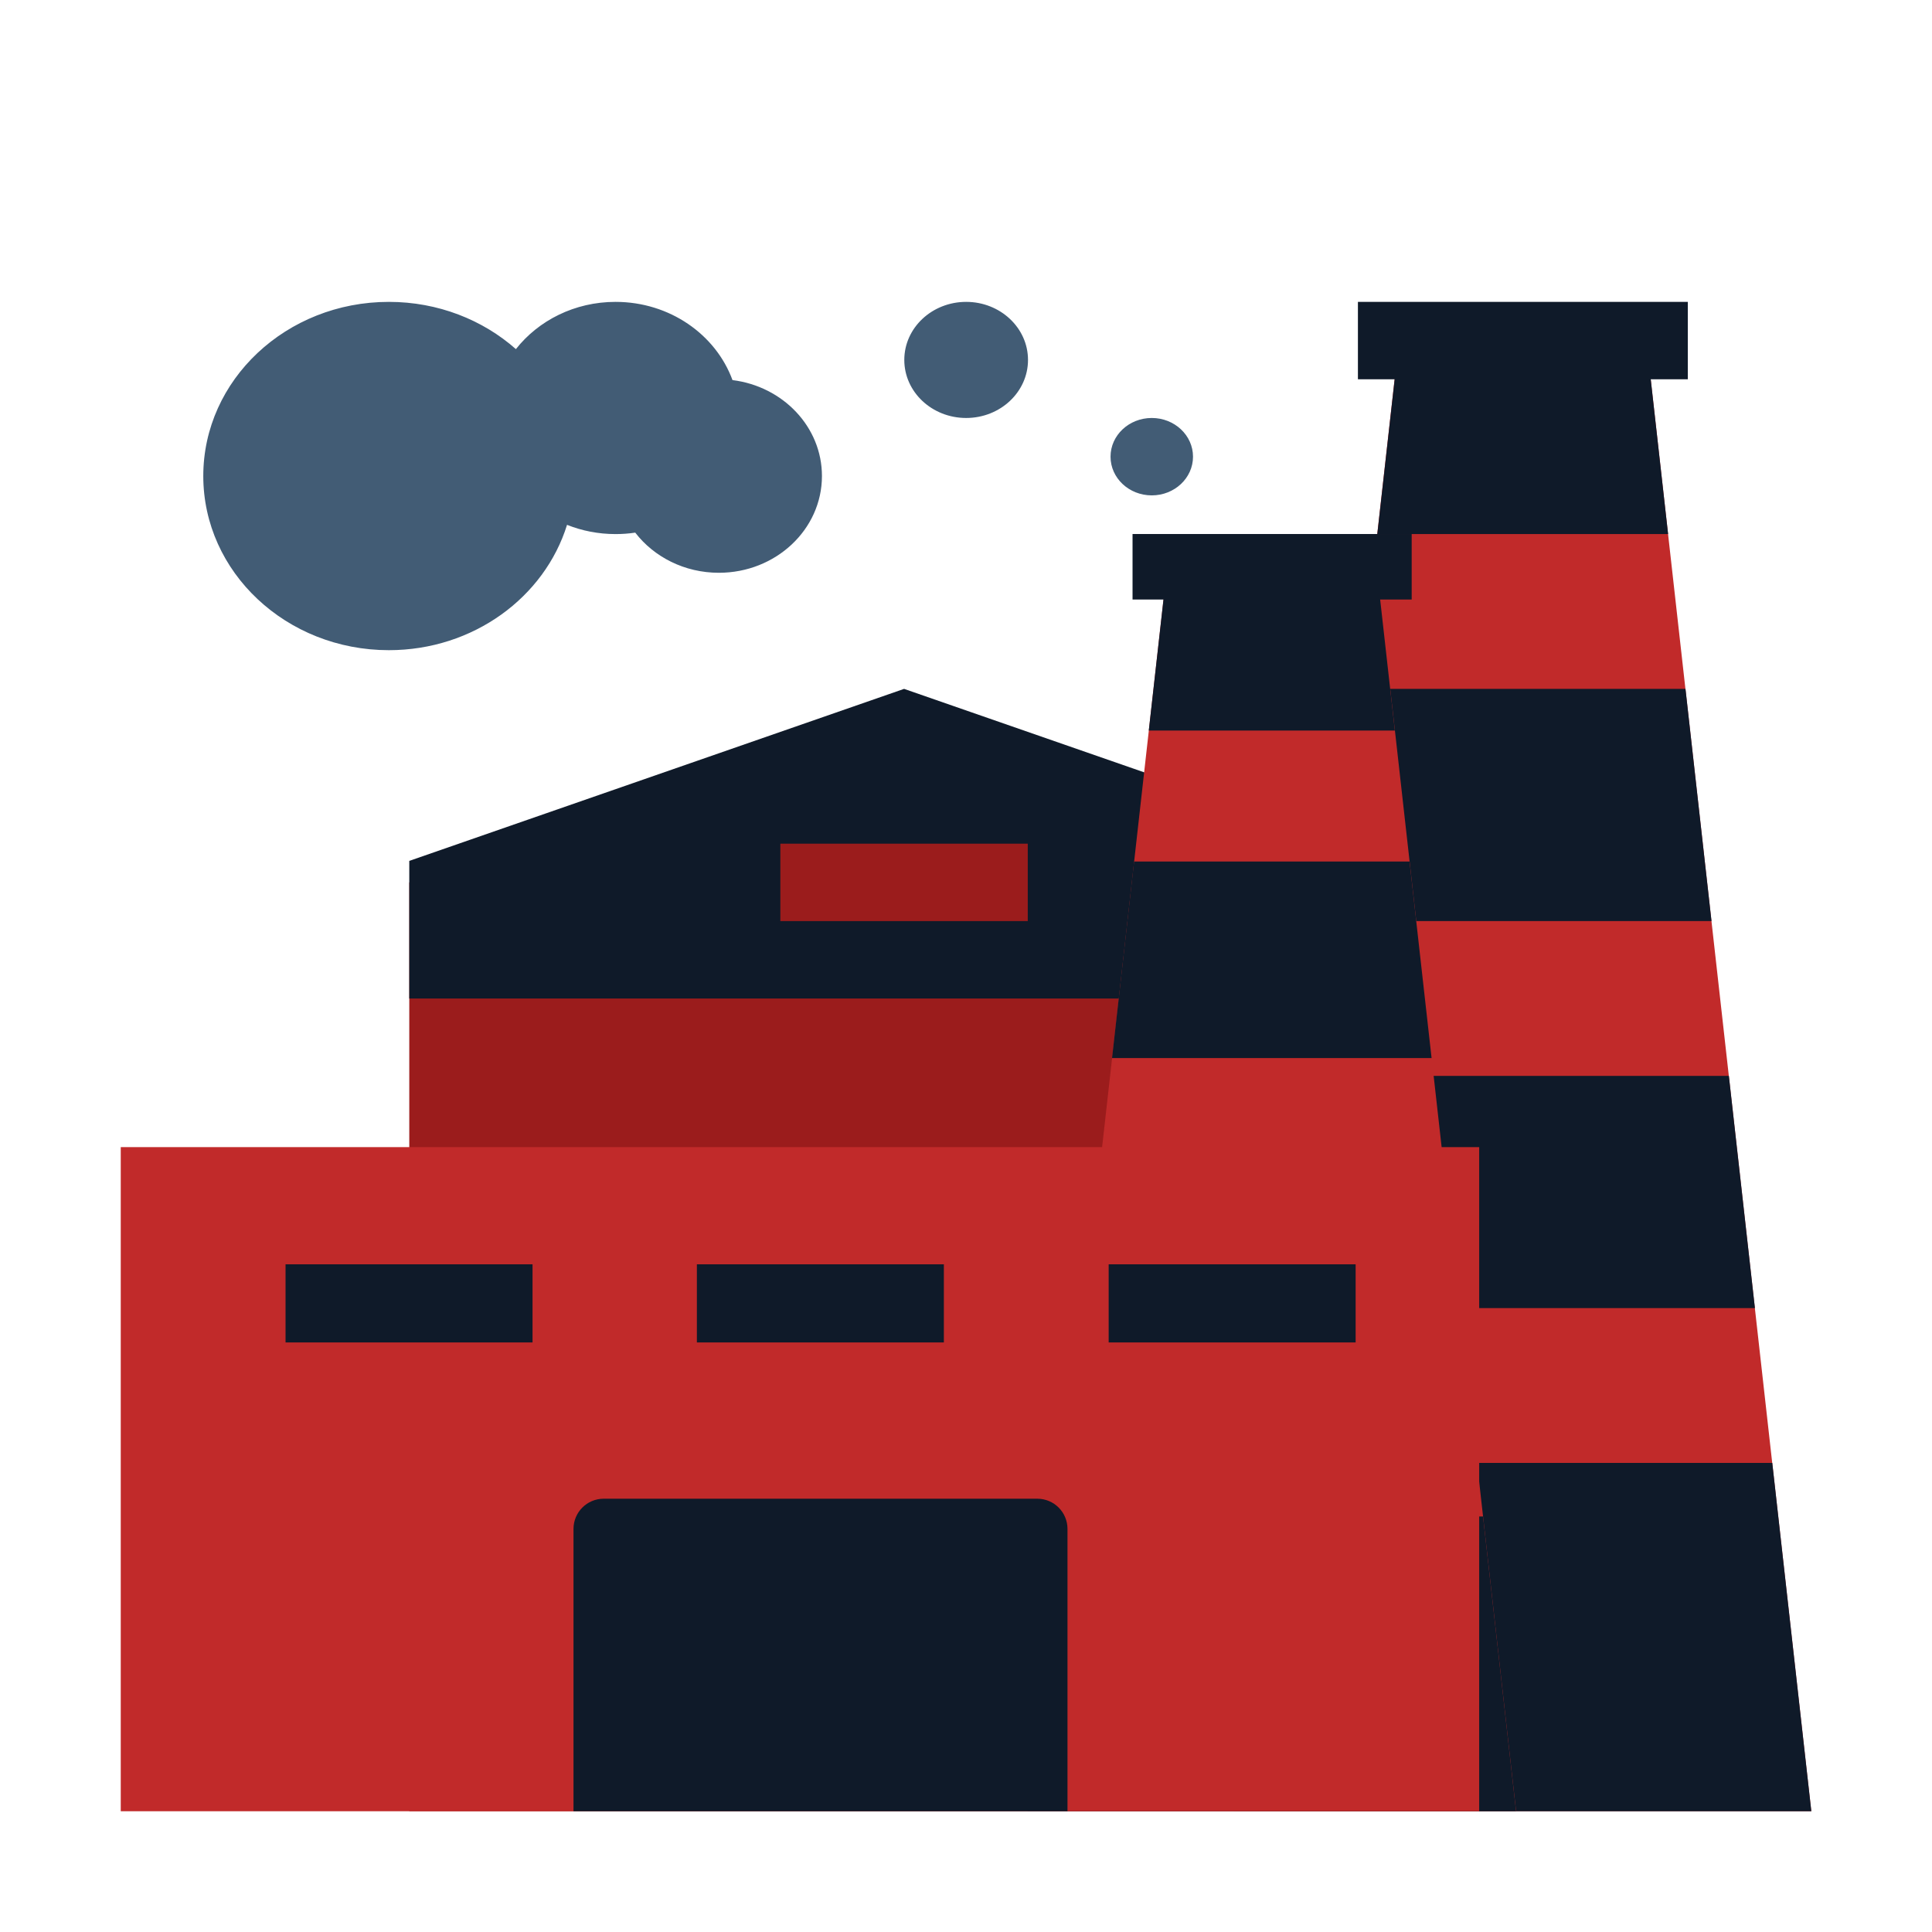 <svg width="64" height="64" viewBox="0 0 64 64" fill="none" xmlns="http://www.w3.org/2000/svg">
<rect x="13.558" y="29.23" width="30.051" height="30.769" fill="#9B1C1C"/>
<path d="M13.558 28.518L29.949 22.82L46.341 28.518V33.077H13.558V28.518Z" fill="#0F1A29"/>
<path d="M46.342 11.282H54.538L60.001 60H40.878L46.342 11.282Z" fill="#C12A2A"/>
<path fill-rule="evenodd" clip-rule="evenodd" d="M54.539 11.282H46.344L45.625 17.691H55.258L54.539 11.282ZM55.834 22.82H45.05L44.187 30.512H56.696L55.834 22.82ZM57.271 35.64H43.612L42.749 43.332H58.134L57.271 35.64ZM58.709 48.46H42.174L40.88 60H60.003L58.709 48.46Z" fill="#0F1A29"/>
<rect x="44.983" y="10" width="10.928" height="2.564" fill="#0F1A29"/>
<path d="M38.665 18.774H45.6L50.223 59.997H34.042L38.665 18.774Z" fill="#C12A2A"/>
<path fill-rule="evenodd" clip-rule="evenodd" d="M45.598 18.776H38.663L38.055 24.2H46.206L45.598 18.776ZM46.693 28.539H37.568L36.838 35.049H47.423L46.693 28.539ZM47.91 39.388H36.352L35.622 45.897H48.64L47.91 39.388ZM49.127 50.236H35.135L34.04 59.999H50.221L49.127 50.236Z" fill="#0F1A29"/>
<rect x="37.517" y="17.69" width="9.247" height="2.17" fill="#0F1A29"/>
<rect x="4" y="38" width="45" height="22" fill="#C12A2A"/>
<path d="M18.998 50.647C18.998 50.094 19.446 49.647 19.998 49.647H34.362C34.914 49.647 35.362 50.094 35.362 50.647V60H18.998V50.647Z" fill="#0F1A29"/>
<path d="M9.459 41.882H17.641V44.47H9.459V41.882Z" fill="#0F1A29"/>
<path d="M23.085 41.882H31.267V44.47H23.085V41.882Z" fill="#0F1A29"/>
<path d="M36.726 41.882H44.907V44.47H36.726V41.882Z" fill="#0F1A29"/>
<rect x="25.85" y="27.948" width="8.196" height="2.564" fill="#9B1C1C"/>
<path fill-rule="evenodd" clip-rule="evenodd" d="M18.784 17.386C18.039 19.785 15.678 21.538 12.881 21.538C9.486 21.538 6.734 18.955 6.734 15.769C6.734 12.583 9.486 10 12.881 10C14.51 10 15.991 10.595 17.09 11.565C17.837 10.616 19.037 10 20.39 10C22.185 10 23.711 11.083 24.265 12.591C25.937 12.799 27.228 14.142 27.228 15.769C27.228 17.539 25.699 18.974 23.813 18.974C22.673 18.974 21.663 18.449 21.043 17.644C20.83 17.676 20.612 17.692 20.39 17.692C19.82 17.692 19.277 17.583 18.784 17.386ZM34.054 11.923C34.054 12.985 33.136 13.846 32.005 13.846C30.873 13.846 29.956 12.985 29.956 11.923C29.956 10.861 30.873 10 32.005 10C33.136 10 34.054 10.861 34.054 11.923ZM39.52 15.128C39.52 15.836 38.908 16.41 38.154 16.41C37.399 16.41 36.788 15.836 36.788 15.128C36.788 14.42 37.399 13.846 38.154 13.846C38.908 13.846 39.52 14.42 39.52 15.128Z" fill="#425C75"/>
</svg>
